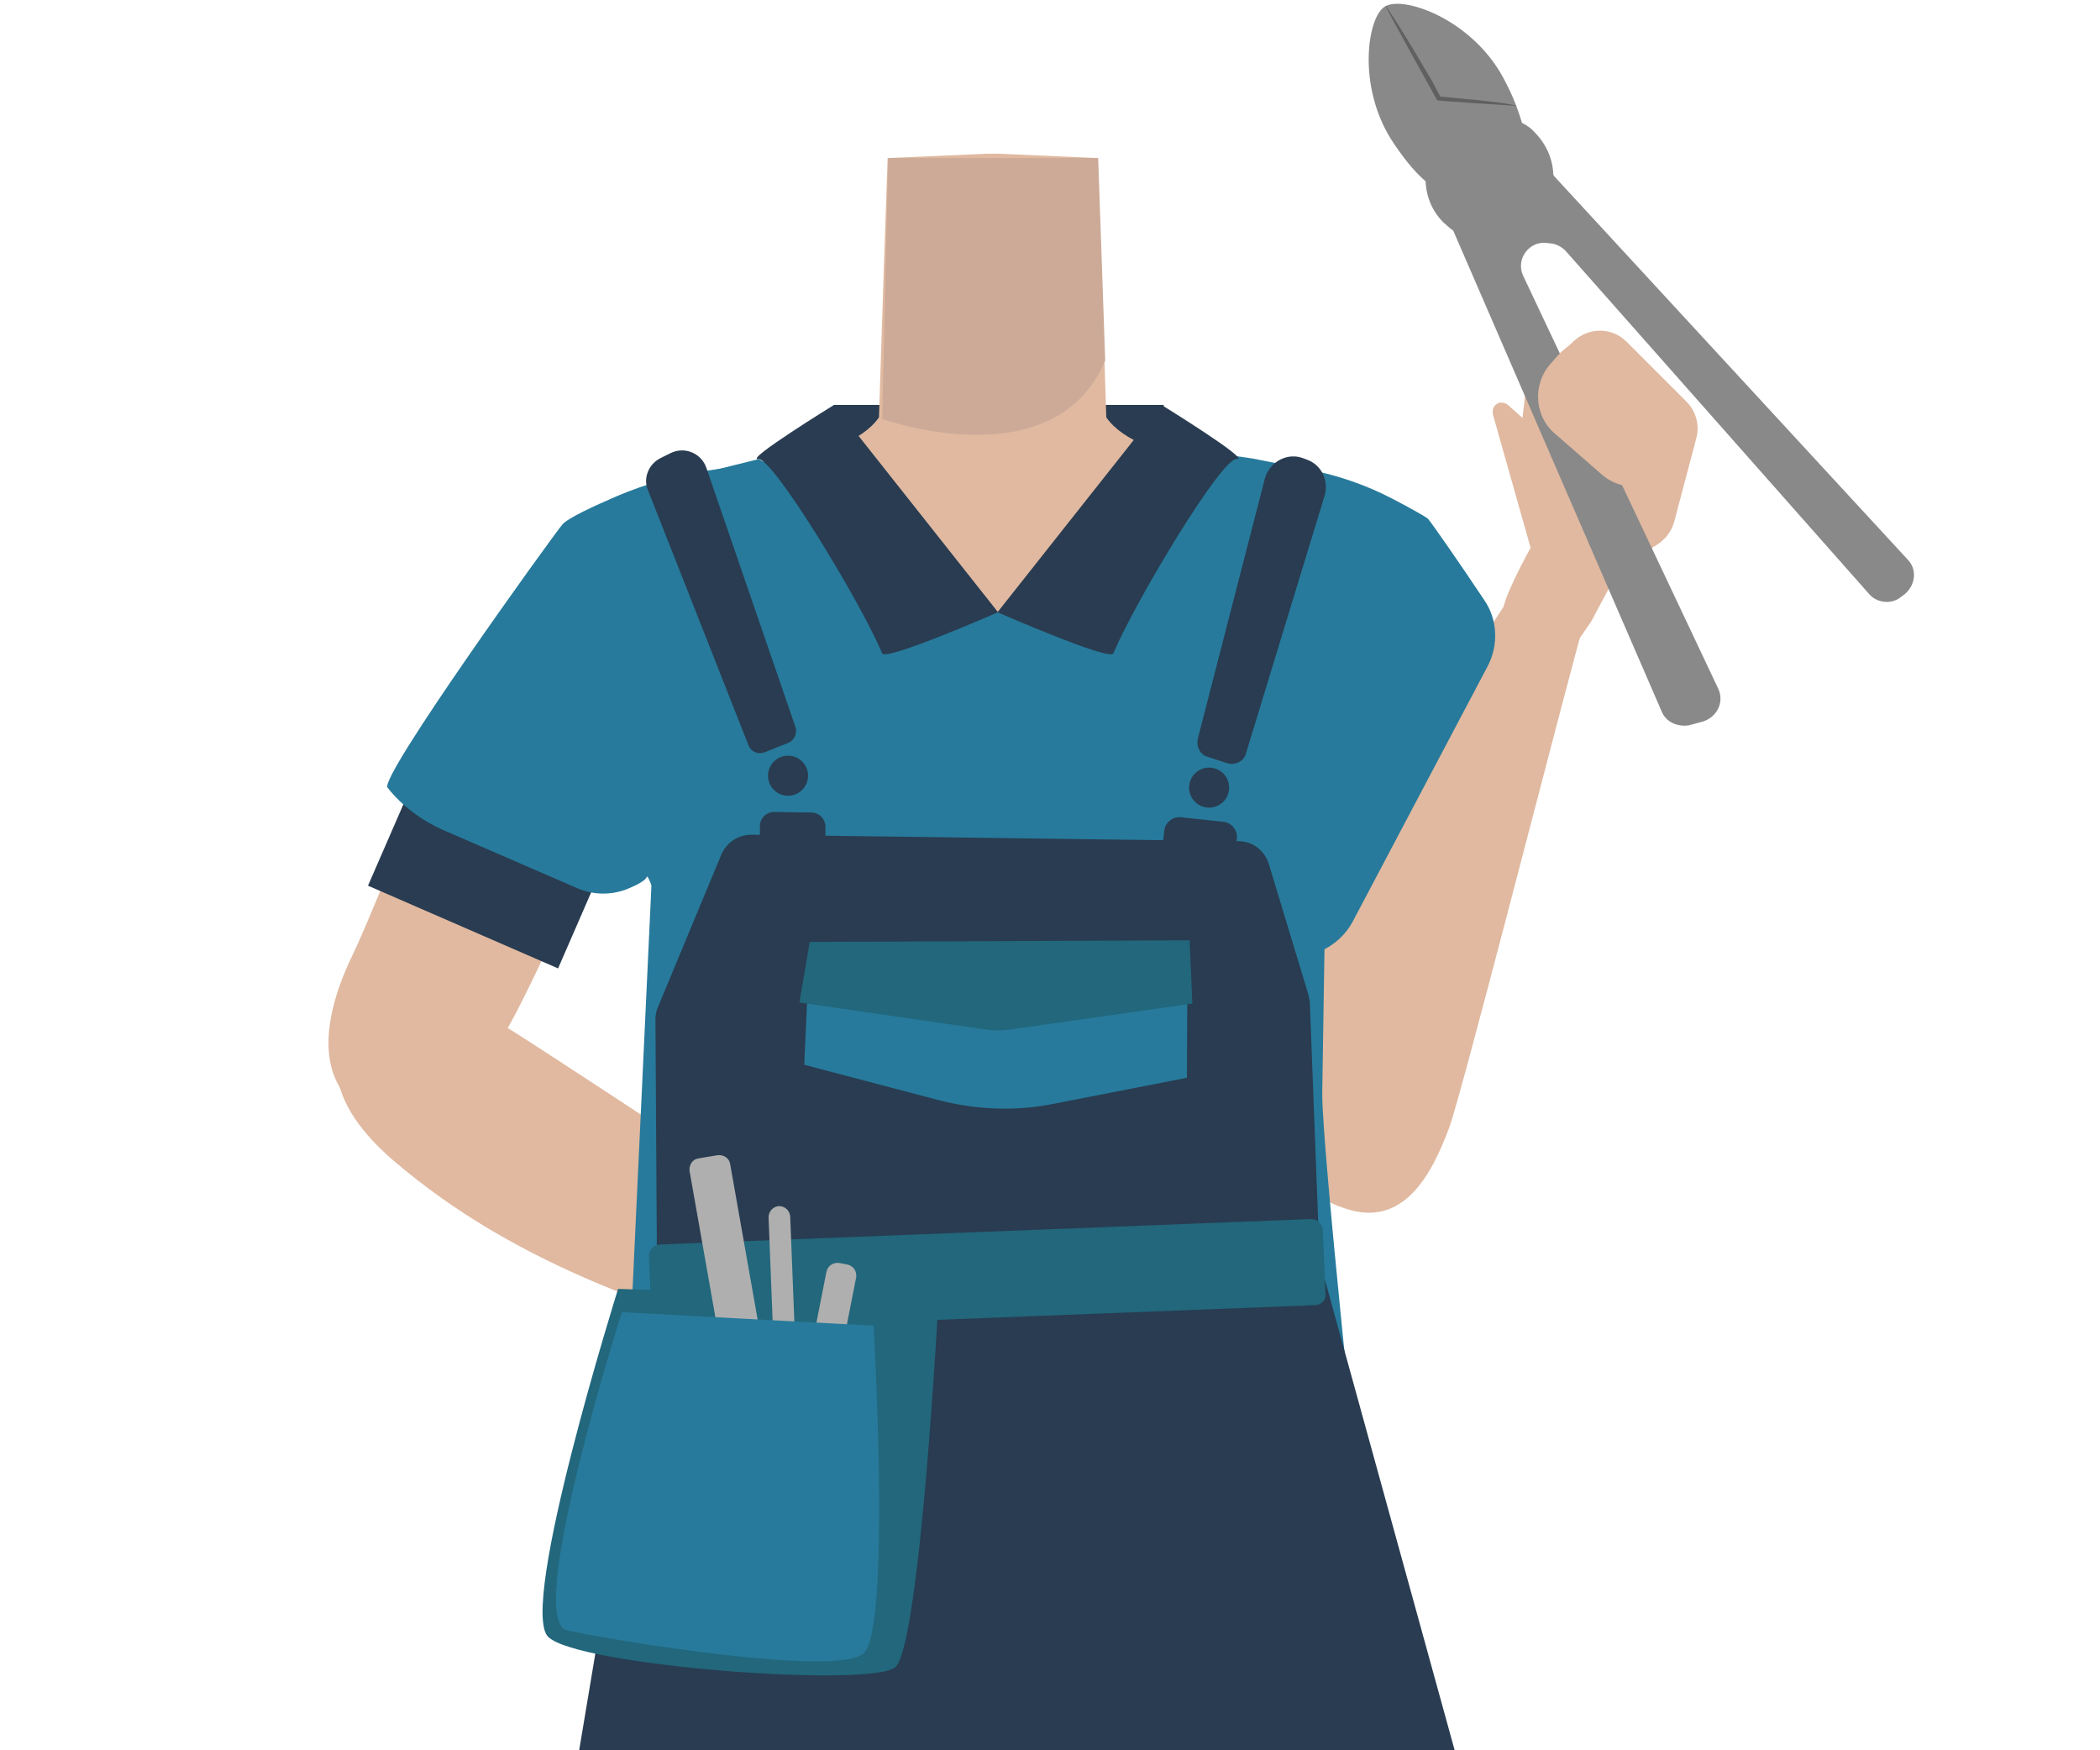 <?xml version="1.0" encoding="utf-8"?>
<!-- Generator: Adobe Illustrator 26.0.3, SVG Export Plug-In . SVG Version: 6.00 Build 0)  -->
<svg version="1.1" id="Calque_1" xmlns="http://www.w3.org/2000/svg" xmlns:xlink="http://www.w3.org/1999/xlink" x="0px" y="0px"
	 viewBox="0 0 388 323.3" style="enable-background:new 0 0 388 323.3;" xml:space="preserve">
<style type="text/css">
	.st0{fill:#293C51;}
	.st1{fill:#E0B9A0;}
	.st2{fill:#CCAA97;}
	.st3{fill:#ED9170;}
	.st4{fill:#277A9B;}
	.st5{fill:#22677C;}
	.st6{fill:#AFAFAF;}
	.st7{fill:#898989;}
	.st8{fill:#606060;}
</style>
<rect x="154.1" y="74.8" class="st0" width="60.9" height="22.1"/>
<path class="st1" d="M183.5,179.4c-5.5-3.6-8-0.6-13.7,2.5c-9.8,5.3-15.8,23.7-26.7,26.2c-3.9,0.9-12.7-15.1-13.7-21.3
	c-1.5-9.3,2.5-27.5-8.4-36.9c-9.2-7.9-21.5-3.7-25.5-16.3c-7-22,13.5-38.5,23.4-42.3c15.2-5.9,37.1-5.1,43.5-14.2l0.9-27.7l0.7-20.2
	l18.3-0.8h2.2l18.3,0.8l0.7,20.2l0.9,27.7c6.4,9.1,28.4,8.4,43.5,14.2c10,3.8,30.4,20.4,23.4,42.3c-4,12.6-16.2,8.4-25.5,16.3
	c-10.9,9.3-6.9,27.5-8.4,36.9c-1,6.2-9.9,22.2-13.7,21.3c-10.8-2.5-16.9-20.9-26.7-26.2C191.5,178.8,189,175.9,183.5,179.4"/>
<path class="st2" d="M163,77.4c0,0,31.8,11.4,41.2-10.8l-1.3-37.4h-38.8L163,77.4z"/>
<path class="st1" d="M139.9,107.6c0.2,19.8-12.5,25.4-19,32.4c-10.2,11.2-20.7,39.5-28.4,52.2c-3.6,6-14.5,18.7-24.5,13.6l0,0
	c-12.5-7.1-5.8-23.3-2.9-29.3c6-12.3,25.5-66,38.8-77.1c0,0,12.9-12,25-8C136.7,94,139.9,99.4,139.9,107.6L139.9,107.6z"/>
<path class="st1" d="M64.2,188.7c5.2-10.5,15.6-6.7,24.2-2.1c6.1,3.2,62.7,41,78.2,51.1c8.8,5.7,13.6,8.5,11,14.2
	c-2.3,5.2-12.5,2.4-16.5,1.4c-37.7-9.9-65.6-19.4-88.4-38.9C57.8,201.6,62.5,192.3,64.2,188.7z"/>
<path class="st3" d="M227.5,104.2c-8.4,18,0.9,28.2,3.8,37.4c4.7,14.5,2.5,44.5,4.3,59.3c0.9,7,5.5,23,16.7,22.5l0,0
	c14.4-1.3,14.9-18.8,14.8-25.5c-0.3-13.7,4-70.6-3.4-86.2c0,0-6.7-16.3-19.5-17.6C236.1,93.2,231,96.8,227.5,104.2z"/>
<path class="st1" d="M248.7,223.3c10.6,3.5,15.8-6.2,19.1-15.1c2.3-6.4,18.7-70.4,23.4-87.8c2.6-9.8,4.3-15-1.4-17.1
	c-5.2-1.9-10.7,6.9-13,10.3c-20.9,32.4-35.1,57.8-38.8,86.5C235.6,219,245.1,222.1,248.7,223.3z"/>
<path class="st4" d="M140.2,84.8c7.9,4.2,44.2,41.2,44.2,41.2l43.3-41.2l18.5,3.6c0,0-1.8,103.7-1.9,113.5s7.3,78.5,7.3,78.5H114.9
	l6.1-130.5L119.3,90L140.2,84.8z"/>
<rect x="80.6" y="144.4" transform="matrix(0.399 -0.917 0.917 0.399 -96.582 179.908)" class="st0" width="16.5" height="38.3"/>
<path class="st4" d="M130.3,87c-5.6,0.9-11,2.4-16.2,4.6c-4.4,1.9-9.2,4.1-10.2,5.3c-2,2.4-33.9,46.7-32.3,48.6
	c2.7,3.4,6.2,6,10.2,7.8l24.9,10.8c3,1.3,6.5,1.3,9.5,0c1.7-0.7,3.1-1.5,3.3-2.1c0.4-1.3,6.1,17.5,6.1,18.5
	c0,0.9,98.6-3.2,114.3-3.9c1.4-0.1,2.8-0.4,4.1-0.9l0,0c2.5-1.1,4.6-3,5.9-5.4l25-47.3c2-3.9,1.8-8.6-0.7-12.2
	c-4-6-9.8-14.4-10.4-15c-0.5-0.4-3.5-2.1-6.6-3.7c-4.8-2.5-9.8-4.2-15.1-5.3l-10.7-2.1l-15.1-2.2l-31.9,30.7
	c0,0-30.3-31.9-30.4-30.5c-0.1,1.2-8,2-9.8,2.2c-0.3,0-0.5,0.1-0.7,0.1L130.3,87z"/>
<path class="st0" d="M163,120.7c0.6,1.5,21.4-7.6,21.4-7.6l-30.3-38.3c0,0-16.7,10.3-14,10S159,111.2,163,120.7z"/>
<path class="st0" d="M205.7,120.7c-0.6,1.5-21.4-7.6-21.4-7.6l30.3-38.3c0,0,16.7,10.3,13.9,10S209.7,111.2,205.7,120.7z"/>
<g id="Calque_10">
	<rect x="114.9" y="280.5" class="st0" width="136.6" height="23.4"/>
</g>
<path class="st0" d="M121.2,238.4l-20.1,120.3c-0.7,9.4,9.8,17.8,19.1,19.5c0,0,50.9,11.7,68.1,11.7c17.9,0,70.4-12.3,70.4-12.3
	c0.1,0,0.2,0,0.2,0c9.9-1.9,20.5-12.8,18.6-22.6l-33.7-122.2"/>
<path class="st0" d="M122.1,84.6l1.8-0.9c2.7-1.3,5.7,0.1,6.6,2.7l16.5,48c0.3,1.1-0.2,2.3-1.3,2.8l-4.5,1.8
	c-1.2,0.4-2.4-0.1-2.9-1.3l-18.6-47.2C118.8,88.4,119.8,85.7,122.1,84.6z"/>
<path class="st0" d="M241.7,85l-0.8-0.3c-2.9-1.2-6.3,0.5-7.2,3.7l-12.4,48.1c-0.3,1.4,0.4,2.9,1.8,3.3l3.7,1.2
	c1.4,0.4,3-0.3,3.4-1.8l14.5-47.5C245.6,88.9,244.2,86,241.7,85z"/>
<circle class="st0" cx="145.6" cy="143.3" r="3.7"/>
<circle class="st0" cx="223.4" cy="145.5" r="3.7"/>
<path class="st0" d="M138.8,154.2l90.1,1.2c2.5,0,4.7,1.7,5.5,4.1l7.3,24.1c0.1,0.5,0.2,0.9,0.3,1.4l1.8,47.2L121.4,237l-0.3-48.6
	c0-0.8,0.1-1.5,0.4-2.2l11.8-28.4C134.3,155.6,136.4,154.2,138.8,154.2z"/>
<path class="st0" d="M149.8,157.7l-6.8-0.1c-1.5,0-2.7-1.3-2.6-2.8v-2.2c0-1.5,1.3-2.7,2.8-2.6l6.7,0.1c1.5,0,2.7,1.3,2.6,2.8v2.2
	C152.5,156.6,151.1,157.7,149.8,157.7z"/>
<path class="st0" d="M224.8,161.2l-7.5-0.8c-1.6-0.1-2.9-1.6-2.6-3.3l0.4-3.5c0.1-1.6,1.6-2.9,3.3-2.6l7.5,0.8
	c1.6,0.1,2.9,1.6,2.6,3.3l-0.4,3.5C227.9,160.2,226.4,161.4,224.8,161.2z"/>
<path class="st4" d="M149.6,174.2l-1,22.5l25.1,6.6c6.7,1.7,13.8,2,20.5,0.7l25.1-4.9l0.1-22.8L149.6,174.2z"/>
<path class="st5" d="M149.6,174l-1.9,11.2l34.5,5c1.4,0.2,2.9,0.2,4.3,0l33.8-4.8l-0.5-11.7L149.6,174z"/>
<path class="st5" d="M243.1,241.1l-120.5,4.7c-1.2,0-2.1-0.8-2.2-2l-0.5-11.7c0-1.2,0.8-2.1,2-2.2l120.3-4.7c1.2,0,2.1,0.8,2.2,2
	l0.5,11.7C245.1,240.1,244.2,241,243.1,241.1z"/>
<path class="st5" d="M114.2,238.1c0,0-18.5,58.9-12.9,64.3s59.5,9.4,64.1,5.6c4.6-3.8,8-67.9,8-67.9L114.2,238.1z"/>
<path class="st6" d="M141.2,262l-3.6,0.6c-1.1,0.1-2.1-0.5-2.3-1.6l-7.9-44.7c-0.1-1.1,0.5-2.1,1.6-2.3l3.6-0.6
	c1.1-0.1,2.1,0.5,2.3,1.6l7.9,44.7C143.1,260.8,142.3,261.8,141.2,262z"/>
<path class="st6" d="M145.5,262.3L145.5,262.3c-1.1,0-2-0.8-2.1-1.9l-1.4-35.5c0-1.1,0.8-2,1.9-2.1l0,0c1.1,0,2,0.8,2.1,1.9
	l1.4,35.5C147.5,261.3,146.6,262.3,145.5,262.3z"/>
<path class="st6" d="M151.1,261.9l-1.6-0.3c-1.1-0.3-1.7-1.2-1.6-2.3l4.8-24.4c0.3-1.1,1.2-1.7,2.3-1.6l1.6,0.3
	c1.1,0.3,1.7,1.2,1.6,2.3l-4.8,24.4C153.1,261.4,152.1,262.2,151.1,261.9z"/>
<path class="st4" d="M114.9,242.4c0,0-18.2,57.1-10.1,58.8c8.2,1.8,49.4,8.6,54.7,4.3c5.2-4.3,1.9-60.6,1.9-60.6L114.9,242.4z"/>
<path class="st1" d="M311.6,74.2l-11.1-11.1c-2.6-2.6-6.8-2.7-9.6-0.2l-6.9,6.3c-1.3,1.2-2.1,2.8-2.3,4.5l-0.4,3.5l-2.7-2.4
	c-1.1-0.9-2.7-0.3-2.8,1.1c0,0.4,0,0.6,0.1,0.9l6.9,24.4c0,0-5.7,10.2-5.1,12.2c1.4,4.8,8.8,4.7,13.9,4.9l2.4-3.5l4-7.5
	c0.6-1.3,1.6-2.6,2.9-3.4l5.3-3.3c1.5-1,2.6-2.4,3.1-4.1l4.1-15.5C314.1,78.5,313.3,75.9,311.6,74.2z"/>
<g>
	<path class="st7" d="M352.4,103.3l-65.2-70.7c-0.1-0.1-0.1-0.2-0.2-0.3c-0.1-2.8-1.2-5.5-3.3-7.7c-0.8-0.9-1.5-1.4-2.5-1.9
		c-0.9-3.1-2.2-6.2-4-9.3c-6.1-10.2-18.1-14.2-21.3-12.2c-3.2,1.8-5.2,14.4,1.1,24.5c2,3.1,4.1,5.8,6.4,7.8c0.1,2.8,1.2,5.5,3.3,7.6
		c0.7,0.6,1.2,1.1,1.8,1.5l38.5,88.8c0.8,2,2.9,2.9,5,2.6l2.6-0.7c2.6-0.8,4-3.5,2.9-6l-36.1-76.4c-1.4-3.1,1.2-6.5,4.5-6l0.9,0.1
		c1,0.2,1.9,0.7,2.6,1.5l56,63.3c1.4,1.6,4.1,1.9,5.8,0.5l0.8-0.6C354,107.9,354.2,105.1,352.4,103.3z"/>
	<g>
		<path class="st8" d="M256,1c2.7,4,5.5,8.7,7.9,12.8c0.9,1.4,1.6,3,2.4,4.4l-0.6-0.4c2.2,0.2,5.3,0.5,7.4,0.7
			c2.4,0.3,5.2,0.5,7.3,1.1c-0.1-0.1-14.9-0.9-14.9-1.1C265.7,18.7,255.7,1,256,1L256,1z"/>
	</g>
</g>
<path class="st1" d="M286.4,67.3l1.4-1.6c3.3-3.8,9.1-4.3,12.9-1l8.6,7.5c3.8,3.3,4.3,9.1,1,12.9l-1.4,1.6c-3.3,3.8-9.1,4.3-12.9,1
	l-8.6-7.5C283.5,77,283.1,71.1,286.4,67.3z"/>
</svg>
